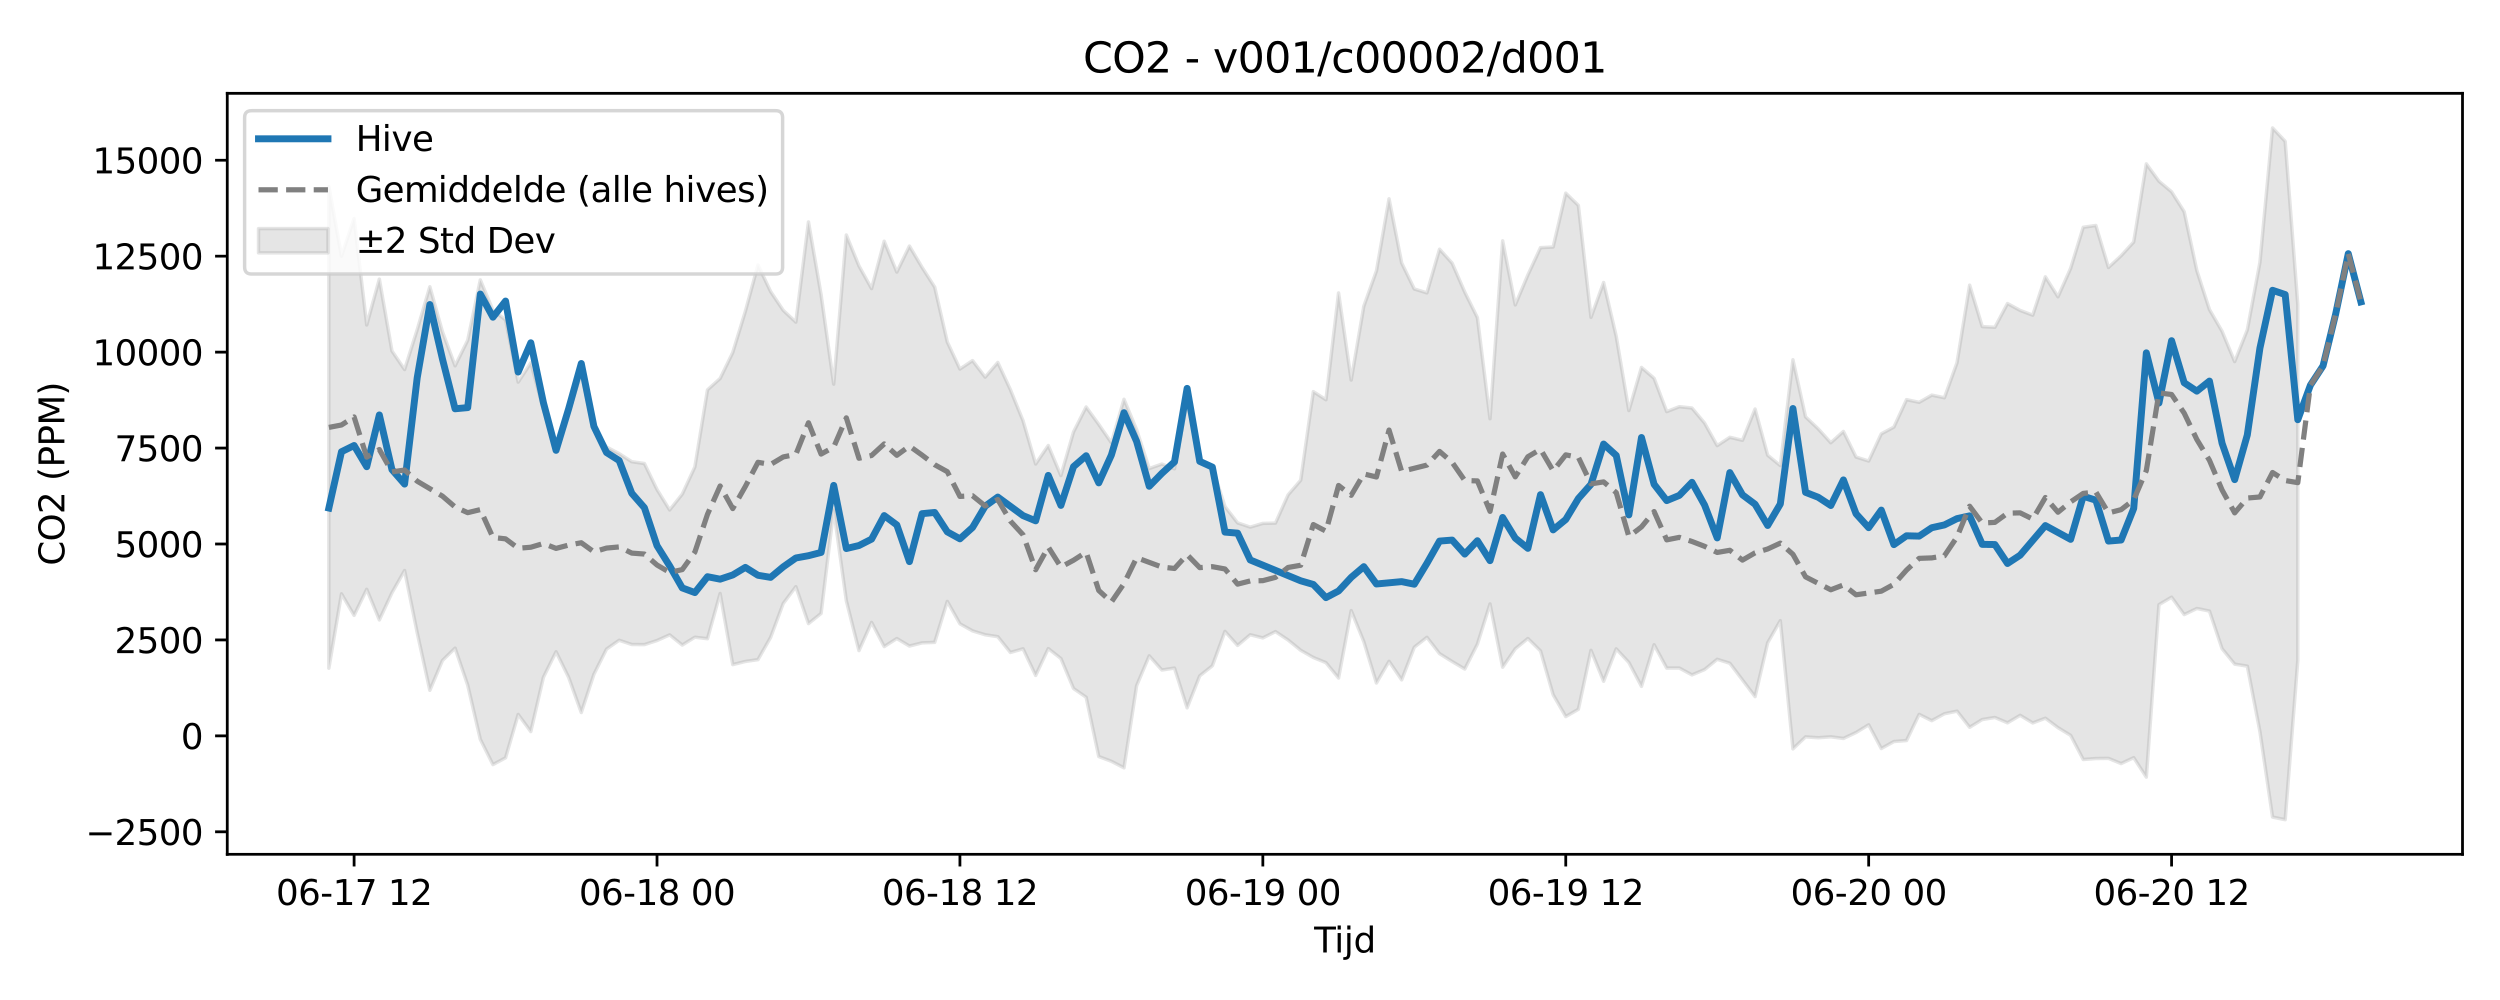 <?xml version="1.0" encoding="utf-8" standalone="no"?>
<!DOCTYPE svg PUBLIC "-//W3C//DTD SVG 1.1//EN"
  "http://www.w3.org/Graphics/SVG/1.1/DTD/svg11.dtd">
<svg xmlns:xlink="http://www.w3.org/1999/xlink" width="720pt" height="288pt" viewBox="0 0 720 288" xmlns="http://www.w3.org/2000/svg" version="1.1">
 <defs>
  <style type="text/css">*{stroke-linejoin: round; stroke-linecap: butt}</style>
 </defs>
 <g id="figure_1">
  <g id="patch_1">
   <path d="M 0 288 
L 720 288 
L 720 0 
L 0 0 
z
" style="fill: #ffffff"/>
  </g>
  <g id="axes_1">
   <g id="patch_2">
    <path d="M 65.45 246.04 
L 709.2 246.04 
L 709.2 26.88 
L 65.45 26.88 
z
" style="fill: #ffffff"/>
   </g>
   <g id="FillBetweenPolyCollection_1">
    <defs>
     <path id="ma9e1a5c3fd" d="M 94.711 -234.262 
L 94.711 -95.553 
L 98.346 -116.974 
L 101.981 -110.765 
L 105.616 -118.279 
L 109.251 -109.46 
L 112.886 -117.269 
L 116.521 -123.692 
L 120.156 -105.771 
L 123.791 -89.185 
L 127.426 -97.77 
L 131.061 -101.336 
L 134.696 -90.697 
L 138.331 -75.075 
L 141.966 -67.789 
L 145.601 -69.755 
L 149.236 -82.247 
L 152.871 -77.301 
L 156.506 -92.941 
L 160.141 -100.281 
L 163.775 -92.902 
L 167.41 -82.781 
L 171.045 -93.801 
L 174.68 -101.051 
L 178.315 -103.607 
L 181.95 -102.384 
L 185.585 -102.348 
L 189.22 -103.527 
L 192.855 -105.157 
L 196.49 -102.222 
L 200.125 -104.483 
L 203.76 -104.053 
L 207.395 -117.077 
L 211.03 -96.589 
L 214.665 -97.499 
L 218.3 -98.025 
L 221.935 -104.432 
L 225.57 -114.186 
L 229.205 -119.04 
L 232.84 -108.401 
L 236.474 -111.324 
L 240.109 -141.11 
L 243.744 -114.979 
L 247.379 -100.618 
L 251.014 -108.756 
L 254.649 -101.778 
L 258.284 -104.106 
L 261.919 -101.938 
L 265.554 -102.852 
L 269.189 -102.995 
L 272.824 -114.801 
L 276.459 -108.342 
L 280.094 -106.303 
L 283.729 -105.187 
L 287.364 -104.631 
L 290.999 -100.087 
L 294.634 -101.145 
L 298.269 -93.47 
L 301.904 -101.211 
L 305.539 -98.349 
L 309.174 -89.711 
L 312.808 -87.187 
L 316.443 -70.115 
L 320.078 -68.747 
L 323.713 -66.864 
L 327.348 -90.52 
L 330.983 -99.117 
L 334.618 -95.036 
L 338.253 -95.594 
L 341.888 -84.14 
L 345.523 -93.352 
L 349.158 -96.255 
L 352.793 -106.158 
L 356.428 -102.112 
L 360.063 -105.189 
L 363.698 -104.278 
L 367.333 -106.096 
L 370.968 -103.671 
L 374.603 -100.719 
L 378.238 -98.644 
L 381.873 -97.155 
L 385.508 -92.725 
L 389.142 -112.151 
L 392.777 -103.208 
L 396.412 -91.291 
L 400.047 -97.543 
L 403.682 -92.195 
L 407.317 -101.597 
L 410.952 -104.453 
L 414.587 -99.755 
L 418.222 -97.48 
L 421.857 -95.318 
L 425.492 -102.48 
L 429.127 -114.068 
L 432.762 -95.842 
L 436.397 -101.14 
L 440.032 -104.113 
L 443.667 -100.534 
L 447.302 -87.929 
L 450.937 -81.626 
L 454.572 -83.725 
L 458.207 -100.7 
L 461.842 -91.789 
L 465.476 -101.124 
L 469.111 -97.208 
L 472.746 -90.328 
L 476.381 -102.306 
L 480.016 -95.584 
L 483.651 -95.604 
L 487.286 -93.627 
L 490.921 -95.162 
L 494.556 -98.124 
L 498.191 -96.984 
L 501.826 -92.178 
L 505.461 -87.367 
L 509.096 -102.897 
L 512.731 -109.25 
L 516.366 -72.321 
L 520.001 -75.777 
L 523.636 -75.533 
L 527.271 -75.795 
L 530.906 -75.323 
L 534.541 -77.031 
L 538.176 -79.252 
L 541.81 -72.419 
L 545.445 -74.44 
L 549.08 -74.722 
L 552.715 -82.256 
L 556.35 -80.444 
L 559.985 -82.434 
L 563.62 -83.186 
L 567.255 -78.536 
L 570.89 -80.773 
L 574.525 -81.368 
L 578.16 -79.823 
L 581.795 -81.985 
L 585.43 -79.794 
L 589.065 -81.158 
L 592.7 -78.431 
L 596.335 -76.217 
L 599.97 -69.262 
L 603.605 -69.539 
L 607.24 -69.588 
L 610.875 -68.094 
L 614.51 -69.787 
L 618.144 -64.184 
L 621.779 -113.855 
L 625.414 -116.012 
L 629.049 -110.994 
L 632.684 -112.758 
L 636.319 -112.01 
L 639.954 -101.185 
L 643.589 -96.728 
L 647.224 -96.148 
L 650.859 -77.311 
L 654.494 -52.683 
L 658.129 -51.922 
L 661.764 -97.717 
L 661.764 -200.274 
L 661.764 -200.274 
L 658.129 -247.302 
L 654.494 -251.158 
L 650.859 -212.433 
L 647.224 -192.984 
L 643.589 -183.856 
L 639.954 -192.594 
L 636.319 -198.863 
L 632.684 -210.108 
L 629.049 -227.023 
L 625.414 -232.76 
L 621.779 -235.819 
L 618.144 -240.807 
L 614.51 -218.313 
L 610.875 -214.346 
L 607.24 -210.961 
L 603.605 -223.068 
L 599.97 -222.545 
L 596.335 -210.693 
L 592.7 -202.527 
L 589.065 -208.27 
L 585.43 -197.232 
L 581.795 -198.607 
L 578.16 -200.583 
L 574.525 -193.747 
L 570.89 -193.937 
L 567.255 -205.879 
L 563.62 -183.516 
L 559.985 -173.448 
L 556.35 -174.211 
L 552.715 -172.131 
L 549.08 -172.906 
L 545.445 -165 
L 541.81 -163.058 
L 538.176 -155.224 
L 534.541 -156.375 
L 530.906 -163.753 
L 527.271 -160.492 
L 523.636 -164.51 
L 520.001 -167.945 
L 516.366 -184.389 
L 512.731 -153.908 
L 509.096 -156.89 
L 505.461 -170.208 
L 501.826 -161.198 
L 498.191 -162.058 
L 494.556 -159.66 
L 490.921 -166.159 
L 487.286 -170.49 
L 483.651 -170.879 
L 480.016 -169.456 
L 476.381 -179.046 
L 472.746 -182.184 
L 469.111 -169.746 
L 465.476 -191.136 
L 461.842 -206.64 
L 458.207 -196.605 
L 454.572 -228.839 
L 450.937 -232.38 
L 447.302 -216.857 
L 443.667 -216.677 
L 440.032 -208.813 
L 436.397 -200.188 
L 432.762 -218.64 
L 429.127 -167.398 
L 425.492 -196.527 
L 421.857 -203.876 
L 418.222 -212.209 
L 414.587 -216.233 
L 410.952 -203.654 
L 407.317 -204.775 
L 403.682 -212.266 
L 400.047 -230.747 
L 396.412 -209.965 
L 392.777 -199.808 
L 389.142 -178.545 
L 385.508 -203.643 
L 381.873 -172.878 
L 378.238 -175.213 
L 374.603 -149.697 
L 370.968 -145.475 
L 367.333 -137.347 
L 363.698 -137.267 
L 360.063 -136.194 
L 356.428 -137.416 
L 352.793 -142.12 
L 349.158 -153.346 
L 345.523 -155.69 
L 341.888 -172.37 
L 338.253 -152.973 
L 334.618 -154.349 
L 330.983 -153.064 
L 327.348 -164.246 
L 323.713 -173.004 
L 320.078 -160.488 
L 316.443 -165.774 
L 312.808 -170.784 
L 309.174 -163.594 
L 305.539 -151.029 
L 301.904 -159.707 
L 298.269 -154.369 
L 294.634 -166.829 
L 290.999 -175.766 
L 287.364 -183.612 
L 283.729 -179.385 
L 280.094 -184.15 
L 276.459 -181.721 
L 272.824 -189.514 
L 269.189 -205.329 
L 265.554 -211.003 
L 261.919 -217.133 
L 258.284 -209.64 
L 254.649 -218.521 
L 251.014 -204.886 
L 247.379 -211.42 
L 243.744 -220.328 
L 240.109 -177.365 
L 236.474 -203.13 
L 232.84 -224.083 
L 229.205 -195.227 
L 225.57 -198.619 
L 221.935 -204.042 
L 218.3 -211.693 
L 214.665 -198.335 
L 211.03 -186.47 
L 207.395 -178.992 
L 203.76 -175.727 
L 200.125 -153.536 
L 196.49 -145.691 
L 192.855 -141.133 
L 189.22 -147.025 
L 185.585 -154.514 
L 181.95 -155.029 
L 178.315 -157.363 
L 174.68 -159.259 
L 171.045 -164.327 
L 167.41 -180.596 
L 163.775 -169.132 
L 160.141 -159.839 
L 156.506 -170.008 
L 152.871 -183.492 
L 149.236 -177.951 
L 145.601 -195.866 
L 141.966 -198.642 
L 138.331 -207.389 
L 134.696 -190.007 
L 131.061 -182.649 
L 127.426 -192.46 
L 123.791 -205.419 
L 120.156 -193.061 
L 116.521 -181.574 
L 112.886 -186.925 
L 109.251 -207.618 
L 105.616 -194.404 
L 101.981 -225.072 
L 98.346 -214.235 
L 94.711 -234.262 
z
" style="stroke: #808080; stroke-opacity: 0.2"/>
    </defs>
    <g clip-path="url(#pa7be11f47e)">
     <use xlink:href="#ma9e1a5c3fd" x="0" y="288" style="fill: #808080; fill-opacity: 0.2; stroke: #808080; stroke-opacity: 0.2"/>
    </g>
   </g>
   <g id="matplotlib.axis_1">
    <g id="xtick_1">
     <g id="line2d_1">
      <defs>
       <path id="m7db671448c" d="M 0 0 
L 0 3.5 
" style="stroke: #000000; stroke-width: 0.8"/>
      </defs>
      <g>
       <use xlink:href="#m7db671448c" x="101.981" y="246.04" style="stroke: #000000; stroke-width: 0.8"/>
      </g>
     </g>
     <g id="text_1">
      <!-- 06-17 12 -->
      <g transform="translate(79.501 260.638) scale(0.1 -0.1)">
       <defs>
        <path id="DejaVuSans-30" d="M 2034 4250 
Q 1547 4250 1301 3770 
Q 1056 3291 1056 2328 
Q 1056 1369 1301 889 
Q 1547 409 2034 409 
Q 2525 409 2770 889 
Q 3016 1369 3016 2328 
Q 3016 3291 2770 3770 
Q 2525 4250 2034 4250 
z
M 2034 4750 
Q 2819 4750 3233 4129 
Q 3647 3509 3647 2328 
Q 3647 1150 3233 529 
Q 2819 -91 2034 -91 
Q 1250 -91 836 529 
Q 422 1150 422 2328 
Q 422 3509 836 4129 
Q 1250 4750 2034 4750 
z
" transform="scale(0.016)"/>
        <path id="DejaVuSans-36" d="M 2113 2584 
Q 1688 2584 1439 2293 
Q 1191 2003 1191 1497 
Q 1191 994 1439 701 
Q 1688 409 2113 409 
Q 2538 409 2786 701 
Q 3034 994 3034 1497 
Q 3034 2003 2786 2293 
Q 2538 2584 2113 2584 
z
M 3366 4563 
L 3366 3988 
Q 3128 4100 2886 4159 
Q 2644 4219 2406 4219 
Q 1781 4219 1451 3797 
Q 1122 3375 1075 2522 
Q 1259 2794 1537 2939 
Q 1816 3084 2150 3084 
Q 2853 3084 3261 2657 
Q 3669 2231 3669 1497 
Q 3669 778 3244 343 
Q 2819 -91 2113 -91 
Q 1303 -91 875 529 
Q 447 1150 447 2328 
Q 447 3434 972 4092 
Q 1497 4750 2381 4750 
Q 2619 4750 2861 4703 
Q 3103 4656 3366 4563 
z
" transform="scale(0.016)"/>
        <path id="DejaVuSans-2d" d="M 313 2009 
L 1997 2009 
L 1997 1497 
L 313 1497 
L 313 2009 
z
" transform="scale(0.016)"/>
        <path id="DejaVuSans-31" d="M 794 531 
L 1825 531 
L 1825 4091 
L 703 3866 
L 703 4441 
L 1819 4666 
L 2450 4666 
L 2450 531 
L 3481 531 
L 3481 0 
L 794 0 
L 794 531 
z
" transform="scale(0.016)"/>
        <path id="DejaVuSans-37" d="M 525 4666 
L 3525 4666 
L 3525 4397 
L 1831 0 
L 1172 0 
L 2766 4134 
L 525 4134 
L 525 4666 
z
" transform="scale(0.016)"/>
        <path id="DejaVuSans-20" transform="scale(0.016)"/>
        <path id="DejaVuSans-32" d="M 1228 531 
L 3431 531 
L 3431 0 
L 469 0 
L 469 531 
Q 828 903 1448 1529 
Q 2069 2156 2228 2338 
Q 2531 2678 2651 2914 
Q 2772 3150 2772 3378 
Q 2772 3750 2511 3984 
Q 2250 4219 1831 4219 
Q 1534 4219 1204 4116 
Q 875 4013 500 3803 
L 500 4441 
Q 881 4594 1212 4672 
Q 1544 4750 1819 4750 
Q 2544 4750 2975 4387 
Q 3406 4025 3406 3419 
Q 3406 3131 3298 2873 
Q 3191 2616 2906 2266 
Q 2828 2175 2409 1742 
Q 1991 1309 1228 531 
z
" transform="scale(0.016)"/>
       </defs>
       <use xlink:href="#DejaVuSans-30"/>
       <use xlink:href="#DejaVuSans-36" transform="translate(63.623 0)"/>
       <use xlink:href="#DejaVuSans-2d" transform="translate(127.246 0)"/>
       <use xlink:href="#DejaVuSans-31" transform="translate(163.33 0)"/>
       <use xlink:href="#DejaVuSans-37" transform="translate(226.953 0)"/>
       <use xlink:href="#DejaVuSans-20" transform="translate(290.576 0)"/>
       <use xlink:href="#DejaVuSans-31" transform="translate(322.363 0)"/>
       <use xlink:href="#DejaVuSans-32" transform="translate(385.986 0)"/>
      </g>
     </g>
    </g>
    <g id="xtick_2">
     <g id="line2d_2">
      <g>
       <use xlink:href="#m7db671448c" x="189.22" y="246.04" style="stroke: #000000; stroke-width: 0.8"/>
      </g>
     </g>
     <g id="text_2">
      <!-- 06-18 00 -->
      <g transform="translate(166.74 260.638) scale(0.1 -0.1)">
       <defs>
        <path id="DejaVuSans-38" d="M 2034 2216 
Q 1584 2216 1326 1975 
Q 1069 1734 1069 1313 
Q 1069 891 1326 650 
Q 1584 409 2034 409 
Q 2484 409 2743 651 
Q 3003 894 3003 1313 
Q 3003 1734 2745 1975 
Q 2488 2216 2034 2216 
z
M 1403 2484 
Q 997 2584 770 2862 
Q 544 3141 544 3541 
Q 544 4100 942 4425 
Q 1341 4750 2034 4750 
Q 2731 4750 3128 4425 
Q 3525 4100 3525 3541 
Q 3525 3141 3298 2862 
Q 3072 2584 2669 2484 
Q 3125 2378 3379 2068 
Q 3634 1759 3634 1313 
Q 3634 634 3220 271 
Q 2806 -91 2034 -91 
Q 1263 -91 848 271 
Q 434 634 434 1313 
Q 434 1759 690 2068 
Q 947 2378 1403 2484 
z
M 1172 3481 
Q 1172 3119 1398 2916 
Q 1625 2713 2034 2713 
Q 2441 2713 2670 2916 
Q 2900 3119 2900 3481 
Q 2900 3844 2670 4047 
Q 2441 4250 2034 4250 
Q 1625 4250 1398 4047 
Q 1172 3844 1172 3481 
z
" transform="scale(0.016)"/>
       </defs>
       <use xlink:href="#DejaVuSans-30"/>
       <use xlink:href="#DejaVuSans-36" transform="translate(63.623 0)"/>
       <use xlink:href="#DejaVuSans-2d" transform="translate(127.246 0)"/>
       <use xlink:href="#DejaVuSans-31" transform="translate(163.33 0)"/>
       <use xlink:href="#DejaVuSans-38" transform="translate(226.953 0)"/>
       <use xlink:href="#DejaVuSans-20" transform="translate(290.576 0)"/>
       <use xlink:href="#DejaVuSans-30" transform="translate(322.363 0)"/>
       <use xlink:href="#DejaVuSans-30" transform="translate(385.986 0)"/>
      </g>
     </g>
    </g>
    <g id="xtick_3">
     <g id="line2d_3">
      <g>
       <use xlink:href="#m7db671448c" x="276.459" y="246.04" style="stroke: #000000; stroke-width: 0.8"/>
      </g>
     </g>
     <g id="text_3">
      <!-- 06-18 12 -->
      <g transform="translate(253.978 260.638) scale(0.1 -0.1)">
       <use xlink:href="#DejaVuSans-30"/>
       <use xlink:href="#DejaVuSans-36" transform="translate(63.623 0)"/>
       <use xlink:href="#DejaVuSans-2d" transform="translate(127.246 0)"/>
       <use xlink:href="#DejaVuSans-31" transform="translate(163.33 0)"/>
       <use xlink:href="#DejaVuSans-38" transform="translate(226.953 0)"/>
       <use xlink:href="#DejaVuSans-20" transform="translate(290.576 0)"/>
       <use xlink:href="#DejaVuSans-31" transform="translate(322.363 0)"/>
       <use xlink:href="#DejaVuSans-32" transform="translate(385.986 0)"/>
      </g>
     </g>
    </g>
    <g id="xtick_4">
     <g id="line2d_4">
      <g>
       <use xlink:href="#m7db671448c" x="363.698" y="246.04" style="stroke: #000000; stroke-width: 0.8"/>
      </g>
     </g>
     <g id="text_4">
      <!-- 06-19 00 -->
      <g transform="translate(341.217 260.638) scale(0.1 -0.1)">
       <defs>
        <path id="DejaVuSans-39" d="M 703 97 
L 703 672 
Q 941 559 1184 500 
Q 1428 441 1663 441 
Q 2288 441 2617 861 
Q 2947 1281 2994 2138 
Q 2813 1869 2534 1725 
Q 2256 1581 1919 1581 
Q 1219 1581 811 2004 
Q 403 2428 403 3163 
Q 403 3881 828 4315 
Q 1253 4750 1959 4750 
Q 2769 4750 3195 4129 
Q 3622 3509 3622 2328 
Q 3622 1225 3098 567 
Q 2575 -91 1691 -91 
Q 1453 -91 1209 -44 
Q 966 3 703 97 
z
M 1959 2075 
Q 2384 2075 2632 2365 
Q 2881 2656 2881 3163 
Q 2881 3666 2632 3958 
Q 2384 4250 1959 4250 
Q 1534 4250 1286 3958 
Q 1038 3666 1038 3163 
Q 1038 2656 1286 2365 
Q 1534 2075 1959 2075 
z
" transform="scale(0.016)"/>
       </defs>
       <use xlink:href="#DejaVuSans-30"/>
       <use xlink:href="#DejaVuSans-36" transform="translate(63.623 0)"/>
       <use xlink:href="#DejaVuSans-2d" transform="translate(127.246 0)"/>
       <use xlink:href="#DejaVuSans-31" transform="translate(163.33 0)"/>
       <use xlink:href="#DejaVuSans-39" transform="translate(226.953 0)"/>
       <use xlink:href="#DejaVuSans-20" transform="translate(290.576 0)"/>
       <use xlink:href="#DejaVuSans-30" transform="translate(322.363 0)"/>
       <use xlink:href="#DejaVuSans-30" transform="translate(385.986 0)"/>
      </g>
     </g>
    </g>
    <g id="xtick_5">
     <g id="line2d_5">
      <g>
       <use xlink:href="#m7db671448c" x="450.937" y="246.04" style="stroke: #000000; stroke-width: 0.8"/>
      </g>
     </g>
     <g id="text_5">
      <!-- 06-19 12 -->
      <g transform="translate(428.456 260.638) scale(0.1 -0.1)">
       <use xlink:href="#DejaVuSans-30"/>
       <use xlink:href="#DejaVuSans-36" transform="translate(63.623 0)"/>
       <use xlink:href="#DejaVuSans-2d" transform="translate(127.246 0)"/>
       <use xlink:href="#DejaVuSans-31" transform="translate(163.33 0)"/>
       <use xlink:href="#DejaVuSans-39" transform="translate(226.953 0)"/>
       <use xlink:href="#DejaVuSans-20" transform="translate(290.576 0)"/>
       <use xlink:href="#DejaVuSans-31" transform="translate(322.363 0)"/>
       <use xlink:href="#DejaVuSans-32" transform="translate(385.986 0)"/>
      </g>
     </g>
    </g>
    <g id="xtick_6">
     <g id="line2d_6">
      <g>
       <use xlink:href="#m7db671448c" x="538.176" y="246.04" style="stroke: #000000; stroke-width: 0.8"/>
      </g>
     </g>
     <g id="text_6">
      <!-- 06-20 00 -->
      <g transform="translate(515.695 260.638) scale(0.1 -0.1)">
       <use xlink:href="#DejaVuSans-30"/>
       <use xlink:href="#DejaVuSans-36" transform="translate(63.623 0)"/>
       <use xlink:href="#DejaVuSans-2d" transform="translate(127.246 0)"/>
       <use xlink:href="#DejaVuSans-32" transform="translate(163.33 0)"/>
       <use xlink:href="#DejaVuSans-30" transform="translate(226.953 0)"/>
       <use xlink:href="#DejaVuSans-20" transform="translate(290.576 0)"/>
       <use xlink:href="#DejaVuSans-30" transform="translate(322.363 0)"/>
       <use xlink:href="#DejaVuSans-30" transform="translate(385.986 0)"/>
      </g>
     </g>
    </g>
    <g id="xtick_7">
     <g id="line2d_7">
      <g>
       <use xlink:href="#m7db671448c" x="625.414" y="246.04" style="stroke: #000000; stroke-width: 0.8"/>
      </g>
     </g>
     <g id="text_7">
      <!-- 06-20 12 -->
      <g transform="translate(602.934 260.638) scale(0.1 -0.1)">
       <use xlink:href="#DejaVuSans-30"/>
       <use xlink:href="#DejaVuSans-36" transform="translate(63.623 0)"/>
       <use xlink:href="#DejaVuSans-2d" transform="translate(127.246 0)"/>
       <use xlink:href="#DejaVuSans-32" transform="translate(163.33 0)"/>
       <use xlink:href="#DejaVuSans-30" transform="translate(226.953 0)"/>
       <use xlink:href="#DejaVuSans-20" transform="translate(290.576 0)"/>
       <use xlink:href="#DejaVuSans-31" transform="translate(322.363 0)"/>
       <use xlink:href="#DejaVuSans-32" transform="translate(385.986 0)"/>
      </g>
     </g>
    </g>
    <g id="text_8">
     <!-- Tijd -->
     <g transform="translate(378.475 274.317) scale(0.1 -0.1)">
      <defs>
       <path id="DejaVuSans-54" d="M -19 4666 
L 3928 4666 
L 3928 4134 
L 2272 4134 
L 2272 0 
L 1638 0 
L 1638 4134 
L -19 4134 
L -19 4666 
z
" transform="scale(0.016)"/>
       <path id="DejaVuSans-69" d="M 603 3500 
L 1178 3500 
L 1178 0 
L 603 0 
L 603 3500 
z
M 603 4863 
L 1178 4863 
L 1178 4134 
L 603 4134 
L 603 4863 
z
" transform="scale(0.016)"/>
       <path id="DejaVuSans-6a" d="M 603 3500 
L 1178 3500 
L 1178 -63 
Q 1178 -731 923 -1031 
Q 669 -1331 103 -1331 
L -116 -1331 
L -116 -844 
L 38 -844 
Q 366 -844 484 -692 
Q 603 -541 603 -63 
L 603 3500 
z
M 603 4863 
L 1178 4863 
L 1178 4134 
L 603 4134 
L 603 4863 
z
" transform="scale(0.016)"/>
       <path id="DejaVuSans-64" d="M 2906 2969 
L 2906 4863 
L 3481 4863 
L 3481 0 
L 2906 0 
L 2906 525 
Q 2725 213 2448 61 
Q 2172 -91 1784 -91 
Q 1150 -91 751 415 
Q 353 922 353 1747 
Q 353 2572 751 3078 
Q 1150 3584 1784 3584 
Q 2172 3584 2448 3432 
Q 2725 3281 2906 2969 
z
M 947 1747 
Q 947 1113 1208 752 
Q 1469 391 1925 391 
Q 2381 391 2643 752 
Q 2906 1113 2906 1747 
Q 2906 2381 2643 2742 
Q 2381 3103 1925 3103 
Q 1469 3103 1208 2742 
Q 947 2381 947 1747 
z
" transform="scale(0.016)"/>
      </defs>
      <use xlink:href="#DejaVuSans-54"/>
      <use xlink:href="#DejaVuSans-69" transform="translate(57.959 0)"/>
      <use xlink:href="#DejaVuSans-6a" transform="translate(85.742 0)"/>
      <use xlink:href="#DejaVuSans-64" transform="translate(113.525 0)"/>
     </g>
    </g>
   </g>
   <g id="matplotlib.axis_2">
    <g id="ytick_1">
     <g id="line2d_8">
      <defs>
       <path id="m37699e54e7" d="M 0 0 
L -3.5 0 
" style="stroke: #000000; stroke-width: 0.8"/>
      </defs>
      <g>
       <use xlink:href="#m37699e54e7" x="65.45" y="239.564" style="stroke: #000000; stroke-width: 0.8"/>
      </g>
     </g>
     <g id="text_9">
      <!-- −2500 -->
      <g transform="translate(24.62 243.363) scale(0.1 -0.1)">
       <defs>
        <path id="DejaVuSans-2212" d="M 678 2272 
L 4684 2272 
L 4684 1741 
L 678 1741 
L 678 2272 
z
" transform="scale(0.016)"/>
        <path id="DejaVuSans-35" d="M 691 4666 
L 3169 4666 
L 3169 4134 
L 1269 4134 
L 1269 2991 
Q 1406 3038 1543 3061 
Q 1681 3084 1819 3084 
Q 2600 3084 3056 2656 
Q 3513 2228 3513 1497 
Q 3513 744 3044 326 
Q 2575 -91 1722 -91 
Q 1428 -91 1123 -41 
Q 819 9 494 109 
L 494 744 
Q 775 591 1075 516 
Q 1375 441 1709 441 
Q 2250 441 2565 725 
Q 2881 1009 2881 1497 
Q 2881 1984 2565 2268 
Q 2250 2553 1709 2553 
Q 1456 2553 1204 2497 
Q 953 2441 691 2322 
L 691 4666 
z
" transform="scale(0.016)"/>
       </defs>
       <use xlink:href="#DejaVuSans-2212"/>
       <use xlink:href="#DejaVuSans-32" transform="translate(83.789 0)"/>
       <use xlink:href="#DejaVuSans-35" transform="translate(147.412 0)"/>
       <use xlink:href="#DejaVuSans-30" transform="translate(211.035 0)"/>
       <use xlink:href="#DejaVuSans-30" transform="translate(274.658 0)"/>
      </g>
     </g>
    </g>
    <g id="ytick_2">
     <g id="line2d_9">
      <g>
       <use xlink:href="#m37699e54e7" x="65.45" y="211.933" style="stroke: #000000; stroke-width: 0.8"/>
      </g>
     </g>
     <g id="text_10">
      <!-- 0 -->
      <g transform="translate(52.087 215.732) scale(0.1 -0.1)">
       <use xlink:href="#DejaVuSans-30"/>
      </g>
     </g>
    </g>
    <g id="ytick_3">
     <g id="line2d_10">
      <g>
       <use xlink:href="#m37699e54e7" x="65.45" y="184.302" style="stroke: #000000; stroke-width: 0.8"/>
      </g>
     </g>
     <g id="text_11">
      <!-- 2500 -->
      <g transform="translate(33 188.101) scale(0.1 -0.1)">
       <use xlink:href="#DejaVuSans-32"/>
       <use xlink:href="#DejaVuSans-35" transform="translate(63.623 0)"/>
       <use xlink:href="#DejaVuSans-30" transform="translate(127.246 0)"/>
       <use xlink:href="#DejaVuSans-30" transform="translate(190.869 0)"/>
      </g>
     </g>
    </g>
    <g id="ytick_4">
     <g id="line2d_11">
      <g>
       <use xlink:href="#m37699e54e7" x="65.45" y="156.67" style="stroke: #000000; stroke-width: 0.8"/>
      </g>
     </g>
     <g id="text_12">
      <!-- 5000 -->
      <g transform="translate(33 160.469) scale(0.1 -0.1)">
       <use xlink:href="#DejaVuSans-35"/>
       <use xlink:href="#DejaVuSans-30" transform="translate(63.623 0)"/>
       <use xlink:href="#DejaVuSans-30" transform="translate(127.246 0)"/>
       <use xlink:href="#DejaVuSans-30" transform="translate(190.869 0)"/>
      </g>
     </g>
    </g>
    <g id="ytick_5">
     <g id="line2d_12">
      <g>
       <use xlink:href="#m37699e54e7" x="65.45" y="129.039" style="stroke: #000000; stroke-width: 0.8"/>
      </g>
     </g>
     <g id="text_13">
      <!-- 7500 -->
      <g transform="translate(33 132.838) scale(0.1 -0.1)">
       <use xlink:href="#DejaVuSans-37"/>
       <use xlink:href="#DejaVuSans-35" transform="translate(63.623 0)"/>
       <use xlink:href="#DejaVuSans-30" transform="translate(127.246 0)"/>
       <use xlink:href="#DejaVuSans-30" transform="translate(190.869 0)"/>
      </g>
     </g>
    </g>
    <g id="ytick_6">
     <g id="line2d_13">
      <g>
       <use xlink:href="#m37699e54e7" x="65.45" y="101.407" style="stroke: #000000; stroke-width: 0.8"/>
      </g>
     </g>
     <g id="text_14">
      <!-- 10000 -->
      <g transform="translate(26.637 105.207) scale(0.1 -0.1)">
       <use xlink:href="#DejaVuSans-31"/>
       <use xlink:href="#DejaVuSans-30" transform="translate(63.623 0)"/>
       <use xlink:href="#DejaVuSans-30" transform="translate(127.246 0)"/>
       <use xlink:href="#DejaVuSans-30" transform="translate(190.869 0)"/>
       <use xlink:href="#DejaVuSans-30" transform="translate(254.492 0)"/>
      </g>
     </g>
    </g>
    <g id="ytick_7">
     <g id="line2d_14">
      <g>
       <use xlink:href="#m37699e54e7" x="65.45" y="73.776" style="stroke: #000000; stroke-width: 0.8"/>
      </g>
     </g>
     <g id="text_15">
      <!-- 12500 -->
      <g transform="translate(26.637 77.575) scale(0.1 -0.1)">
       <use xlink:href="#DejaVuSans-31"/>
       <use xlink:href="#DejaVuSans-32" transform="translate(63.623 0)"/>
       <use xlink:href="#DejaVuSans-35" transform="translate(127.246 0)"/>
       <use xlink:href="#DejaVuSans-30" transform="translate(190.869 0)"/>
       <use xlink:href="#DejaVuSans-30" transform="translate(254.492 0)"/>
      </g>
     </g>
    </g>
    <g id="ytick_8">
     <g id="line2d_15">
      <g>
       <use xlink:href="#m37699e54e7" x="65.45" y="46.145" style="stroke: #000000; stroke-width: 0.8"/>
      </g>
     </g>
     <g id="text_16">
      <!-- 15000 -->
      <g transform="translate(26.637 49.944) scale(0.1 -0.1)">
       <use xlink:href="#DejaVuSans-31"/>
       <use xlink:href="#DejaVuSans-35" transform="translate(63.623 0)"/>
       <use xlink:href="#DejaVuSans-30" transform="translate(127.246 0)"/>
       <use xlink:href="#DejaVuSans-30" transform="translate(190.869 0)"/>
       <use xlink:href="#DejaVuSans-30" transform="translate(254.492 0)"/>
      </g>
     </g>
    </g>
    <g id="text_17">
     <!-- CO2 (PPM) -->
     <g transform="translate(18.541 162.903) rotate(-90) scale(0.1 -0.1)">
      <defs>
       <path id="DejaVuSans-43" d="M 4122 4306 
L 4122 3641 
Q 3803 3938 3442 4084 
Q 3081 4231 2675 4231 
Q 1875 4231 1450 3742 
Q 1025 3253 1025 2328 
Q 1025 1406 1450 917 
Q 1875 428 2675 428 
Q 3081 428 3442 575 
Q 3803 722 4122 1019 
L 4122 359 
Q 3791 134 3420 21 
Q 3050 -91 2638 -91 
Q 1578 -91 968 557 
Q 359 1206 359 2328 
Q 359 3453 968 4101 
Q 1578 4750 2638 4750 
Q 3056 4750 3426 4639 
Q 3797 4528 4122 4306 
z
" transform="scale(0.016)"/>
       <path id="DejaVuSans-4f" d="M 2522 4238 
Q 1834 4238 1429 3725 
Q 1025 3213 1025 2328 
Q 1025 1447 1429 934 
Q 1834 422 2522 422 
Q 3209 422 3611 934 
Q 4013 1447 4013 2328 
Q 4013 3213 3611 3725 
Q 3209 4238 2522 4238 
z
M 2522 4750 
Q 3503 4750 4090 4092 
Q 4678 3434 4678 2328 
Q 4678 1225 4090 567 
Q 3503 -91 2522 -91 
Q 1538 -91 948 565 
Q 359 1222 359 2328 
Q 359 3434 948 4092 
Q 1538 4750 2522 4750 
z
" transform="scale(0.016)"/>
       <path id="DejaVuSans-28" d="M 1984 4856 
Q 1566 4138 1362 3434 
Q 1159 2731 1159 2009 
Q 1159 1288 1364 580 
Q 1569 -128 1984 -844 
L 1484 -844 
Q 1016 -109 783 600 
Q 550 1309 550 2009 
Q 550 2706 781 3412 
Q 1013 4119 1484 4856 
L 1984 4856 
z
" transform="scale(0.016)"/>
       <path id="DejaVuSans-50" d="M 1259 4147 
L 1259 2394 
L 2053 2394 
Q 2494 2394 2734 2622 
Q 2975 2850 2975 3272 
Q 2975 3691 2734 3919 
Q 2494 4147 2053 4147 
L 1259 4147 
z
M 628 4666 
L 2053 4666 
Q 2838 4666 3239 4311 
Q 3641 3956 3641 3272 
Q 3641 2581 3239 2228 
Q 2838 1875 2053 1875 
L 1259 1875 
L 1259 0 
L 628 0 
L 628 4666 
z
" transform="scale(0.016)"/>
       <path id="DejaVuSans-4d" d="M 628 4666 
L 1569 4666 
L 2759 1491 
L 3956 4666 
L 4897 4666 
L 4897 0 
L 4281 0 
L 4281 4097 
L 3078 897 
L 2444 897 
L 1241 4097 
L 1241 0 
L 628 0 
L 628 4666 
z
" transform="scale(0.016)"/>
       <path id="DejaVuSans-29" d="M 513 4856 
L 1013 4856 
Q 1481 4119 1714 3412 
Q 1947 2706 1947 2009 
Q 1947 1309 1714 600 
Q 1481 -109 1013 -844 
L 513 -844 
Q 928 -128 1133 580 
Q 1338 1288 1338 2009 
Q 1338 2731 1133 3434 
Q 928 4138 513 4856 
z
" transform="scale(0.016)"/>
      </defs>
      <use xlink:href="#DejaVuSans-43"/>
      <use xlink:href="#DejaVuSans-4f" transform="translate(69.824 0)"/>
      <use xlink:href="#DejaVuSans-32" transform="translate(148.535 0)"/>
      <use xlink:href="#DejaVuSans-20" transform="translate(212.158 0)"/>
      <use xlink:href="#DejaVuSans-28" transform="translate(243.945 0)"/>
      <use xlink:href="#DejaVuSans-50" transform="translate(282.959 0)"/>
      <use xlink:href="#DejaVuSans-50" transform="translate(343.262 0)"/>
      <use xlink:href="#DejaVuSans-4d" transform="translate(403.564 0)"/>
      <use xlink:href="#DejaVuSans-29" transform="translate(489.844 0)"/>
     </g>
    </g>
   </g>
   <g id="line2d_16">
    <path d="M 94.711 146.314 
L 98.346 130.104 
L 101.981 128.309 
L 105.616 134.41 
L 109.251 119.508 
L 112.886 135.247 
L 116.521 139.413 
L 120.156 108.787 
L 123.791 87.708 
L 127.426 103.39 
L 131.061 117.728 
L 134.696 117.393 
L 138.331 84.689 
L 141.966 91.353 
L 145.601 86.711 
L 149.236 107.144 
L 152.871 98.725 
L 156.506 115.978 
L 160.141 129.691 
L 163.775 117.71 
L 167.41 104.69 
L 171.045 122.813 
L 174.68 130.325 
L 178.315 132.631 
L 181.95 142.066 
L 185.585 146.222 
L 189.22 157.156 
L 192.855 162.977 
L 196.49 169.318 
L 200.125 170.663 
L 203.76 166.091 
L 207.395 166.8 
L 211.03 165.59 
L 214.665 163.409 
L 218.3 165.682 
L 221.935 166.279 
L 225.57 163.257 
L 229.205 160.699 
L 232.84 160.041 
L 236.474 159.102 
L 240.109 139.8 
L 243.744 157.978 
L 247.379 157.116 
L 251.014 155.266 
L 254.649 148.488 
L 258.284 151.184 
L 261.919 161.743 
L 265.554 147.939 
L 269.189 147.589 
L 272.824 153.17 
L 276.459 155.182 
L 280.094 151.91 
L 283.729 145.783 
L 287.364 143.157 
L 294.634 148.495 
L 298.269 149.998 
L 301.904 136.919 
L 305.539 145.551 
L 309.174 134.392 
L 312.808 131.253 
L 316.443 139.063 
L 320.078 131.05 
L 323.713 118.859 
L 327.348 127.145 
L 330.983 140.047 
L 334.618 136.333 
L 338.253 133.01 
L 341.888 111.859 
L 345.523 132.867 
L 349.158 134.528 
L 352.793 153.244 
L 356.428 153.546 
L 360.063 161.268 
L 374.603 167.27 
L 378.238 168.327 
L 381.873 172.118 
L 385.508 170.204 
L 389.142 166.286 
L 392.777 163.202 
L 396.412 168.187 
L 403.682 167.505 
L 407.317 168.253 
L 410.952 162.241 
L 414.587 155.83 
L 418.222 155.543 
L 421.857 159.577 
L 425.492 155.731 
L 429.127 161.467 
L 432.762 149.033 
L 436.397 154.983 
L 440.032 157.919 
L 443.667 142.464 
L 447.302 152.603 
L 450.937 149.619 
L 454.572 143.573 
L 458.207 139.483 
L 461.842 127.889 
L 465.476 131.172 
L 469.111 148.289 
L 472.746 126.007 
L 476.381 139.483 
L 480.016 144.173 
L 483.651 142.674 
L 487.286 138.909 
L 490.921 145.467 
L 494.556 154.917 
L 498.191 136.109 
L 501.826 142.508 
L 505.461 145.223 
L 509.096 151.335 
L 512.731 145.153 
L 516.366 117.655 
L 520.001 141.793 
L 523.636 143.208 
L 527.271 145.588 
L 530.906 138.22 
L 534.541 147.968 
L 538.176 151.969 
L 541.81 146.911 
L 545.445 156.854 
L 549.08 154.305 
L 552.715 154.404 
L 556.35 151.984 
L 559.985 151.181 
L 563.62 149.364 
L 567.255 148.569 
L 570.89 156.775 
L 574.525 156.825 
L 578.16 162.285 
L 581.795 159.901 
L 589.065 151.365 
L 596.335 155.333 
L 599.97 142.915 
L 603.605 144.052 
L 607.24 155.83 
L 610.875 155.528 
L 614.51 146.436 
L 618.144 101.621 
L 621.779 116.07 
L 625.414 98.121 
L 629.049 110.235 
L 632.684 112.652 
L 636.319 109.756 
L 639.954 127.65 
L 643.589 138.13 
L 647.224 125.27 
L 650.859 100.251 
L 654.494 83.605 
L 658.129 84.829 
L 661.764 120.875 
L 665.399 110.927 
L 669.034 105.372 
L 672.669 90.447 
L 676.304 73.058 
L 679.939 86.947 
L 679.939 86.947 
" clip-path="url(#pa7be11f47e)" style="fill: none; stroke: #1f77b4; stroke-width: 2; stroke-linecap: square"/>
   </g>
   <g id="line2d_17">
    <path d="M 94.711 123.093 
L 98.346 122.396 
L 101.981 120.082 
L 105.616 131.659 
L 109.251 129.461 
L 112.886 135.903 
L 116.521 135.367 
L 120.156 138.584 
L 127.426 142.885 
L 131.061 146.008 
L 134.696 147.648 
L 138.331 146.768 
L 141.966 154.784 
L 145.601 155.19 
L 149.236 157.901 
L 152.871 157.604 
L 156.506 156.525 
L 160.141 157.94 
L 163.775 156.983 
L 167.41 156.312 
L 171.045 158.936 
L 174.68 157.845 
L 178.315 157.515 
L 181.95 159.293 
L 185.585 159.569 
L 189.22 162.724 
L 192.855 164.855 
L 196.49 164.044 
L 200.125 158.991 
L 203.76 148.11 
L 207.395 139.965 
L 211.03 146.47 
L 214.665 140.083 
L 218.3 133.141 
L 221.935 133.763 
L 225.57 131.597 
L 229.205 130.866 
L 232.84 121.758 
L 236.474 130.773 
L 240.109 128.762 
L 243.744 120.346 
L 247.379 131.981 
L 251.014 131.179 
L 254.649 127.85 
L 258.284 131.127 
L 261.919 128.464 
L 265.554 131.073 
L 269.189 133.838 
L 272.824 135.843 
L 276.459 142.968 
L 280.094 142.774 
L 283.729 145.714 
L 287.364 143.878 
L 290.999 150.073 
L 294.634 154.013 
L 298.269 164.08 
L 301.904 157.541 
L 305.539 163.311 
L 309.174 161.348 
L 312.808 159.014 
L 316.443 170.055 
L 320.078 173.382 
L 323.713 168.066 
L 327.348 160.617 
L 334.618 163.307 
L 338.253 163.716 
L 341.888 159.745 
L 345.523 163.479 
L 349.158 163.2 
L 352.793 163.861 
L 356.428 168.236 
L 360.063 167.309 
L 363.698 167.227 
L 367.333 166.279 
L 370.968 163.427 
L 374.603 162.792 
L 378.238 151.072 
L 381.873 152.984 
L 385.508 139.816 
L 389.142 142.652 
L 392.777 136.492 
L 396.412 137.372 
L 400.047 123.855 
L 403.682 135.77 
L 410.952 133.946 
L 414.587 130.006 
L 418.222 133.156 
L 421.857 138.403 
L 425.492 138.496 
L 429.127 147.267 
L 432.762 130.759 
L 436.397 137.336 
L 440.032 131.537 
L 443.667 129.394 
L 447.302 135.607 
L 450.937 130.997 
L 454.572 131.718 
L 458.207 139.347 
L 461.842 138.786 
L 465.476 141.87 
L 469.111 154.523 
L 472.746 151.744 
L 476.381 147.324 
L 480.016 155.48 
L 483.651 154.759 
L 487.286 155.942 
L 490.921 157.339 
L 494.556 159.108 
L 498.191 158.479 
L 501.826 161.312 
L 505.461 159.212 
L 509.096 158.106 
L 512.731 156.421 
L 516.366 159.645 
L 520.001 166.139 
L 527.271 169.856 
L 530.906 168.462 
L 534.541 171.297 
L 541.81 170.261 
L 545.445 168.28 
L 549.08 164.186 
L 552.715 160.806 
L 556.35 160.673 
L 559.985 160.059 
L 563.62 154.649 
L 567.255 145.793 
L 570.89 150.645 
L 574.525 150.442 
L 578.16 147.797 
L 581.795 147.704 
L 585.43 149.487 
L 589.065 143.286 
L 592.7 147.521 
L 596.335 144.545 
L 599.97 142.097 
L 603.605 141.696 
L 607.24 147.726 
L 610.875 146.78 
L 614.51 143.95 
L 618.144 135.505 
L 621.779 113.163 
L 625.414 113.614 
L 629.049 118.991 
L 632.684 126.567 
L 636.319 132.564 
L 639.954 141.11 
L 643.589 147.708 
L 647.224 143.434 
L 650.859 143.128 
L 654.494 136.079 
L 658.129 138.388 
L 661.764 139.005 
L 665.399 110.927 
L 669.034 105.372 
L 672.669 90.447 
L 676.304 73.058 
L 679.939 86.947 
L 679.939 86.947 
" clip-path="url(#pa7be11f47e)" style="fill: none; stroke-dasharray: 5.55,2.4; stroke-dashoffset: 0; stroke: #808080; stroke-width: 1.5"/>
   </g>
   <g id="patch_3">
    <path d="M 65.45 246.04 
L 65.45 26.88 
" style="fill: none; stroke: #000000; stroke-width: 0.8; stroke-linejoin: miter; stroke-linecap: square"/>
   </g>
   <g id="patch_4">
    <path d="M 709.2 246.04 
L 709.2 26.88 
" style="fill: none; stroke: #000000; stroke-width: 0.8; stroke-linejoin: miter; stroke-linecap: square"/>
   </g>
   <g id="patch_5">
    <path d="M 65.45 246.04 
L 709.2 246.04 
" style="fill: none; stroke: #000000; stroke-width: 0.8; stroke-linejoin: miter; stroke-linecap: square"/>
   </g>
   <g id="patch_6">
    <path d="M 65.45 26.88 
L 709.2 26.88 
" style="fill: none; stroke: #000000; stroke-width: 0.8; stroke-linejoin: miter; stroke-linecap: square"/>
   </g>
   <g id="text_18">
    <!-- CO2 - v001/c00002/d001 -->
    <g transform="translate(311.922 20.88) scale(0.12 -0.12)">
     <defs>
      <path id="DejaVuSans-76" d="M 191 3500 
L 800 3500 
L 1894 563 
L 2988 3500 
L 3597 3500 
L 2284 0 
L 1503 0 
L 191 3500 
z
" transform="scale(0.016)"/>
      <path id="DejaVuSans-2f" d="M 1625 4666 
L 2156 4666 
L 531 -594 
L 0 -594 
L 1625 4666 
z
" transform="scale(0.016)"/>
      <path id="DejaVuSans-63" d="M 3122 3366 
L 3122 2828 
Q 2878 2963 2633 3030 
Q 2388 3097 2138 3097 
Q 1578 3097 1268 2742 
Q 959 2388 959 1747 
Q 959 1106 1268 751 
Q 1578 397 2138 397 
Q 2388 397 2633 464 
Q 2878 531 3122 666 
L 3122 134 
Q 2881 22 2623 -34 
Q 2366 -91 2075 -91 
Q 1284 -91 818 406 
Q 353 903 353 1747 
Q 353 2603 823 3093 
Q 1294 3584 2113 3584 
Q 2378 3584 2631 3529 
Q 2884 3475 3122 3366 
z
" transform="scale(0.016)"/>
     </defs>
     <use xlink:href="#DejaVuSans-43"/>
     <use xlink:href="#DejaVuSans-4f" transform="translate(69.824 0)"/>
     <use xlink:href="#DejaVuSans-32" transform="translate(148.535 0)"/>
     <use xlink:href="#DejaVuSans-20" transform="translate(212.158 0)"/>
     <use xlink:href="#DejaVuSans-2d" transform="translate(243.945 0)"/>
     <use xlink:href="#DejaVuSans-20" transform="translate(280.029 0)"/>
     <use xlink:href="#DejaVuSans-76" transform="translate(311.816 0)"/>
     <use xlink:href="#DejaVuSans-30" transform="translate(370.996 0)"/>
     <use xlink:href="#DejaVuSans-30" transform="translate(434.619 0)"/>
     <use xlink:href="#DejaVuSans-31" transform="translate(498.242 0)"/>
     <use xlink:href="#DejaVuSans-2f" transform="translate(561.865 0)"/>
     <use xlink:href="#DejaVuSans-63" transform="translate(595.557 0)"/>
     <use xlink:href="#DejaVuSans-30" transform="translate(650.537 0)"/>
     <use xlink:href="#DejaVuSans-30" transform="translate(714.16 0)"/>
     <use xlink:href="#DejaVuSans-30" transform="translate(777.783 0)"/>
     <use xlink:href="#DejaVuSans-30" transform="translate(841.406 0)"/>
     <use xlink:href="#DejaVuSans-32" transform="translate(905.029 0)"/>
     <use xlink:href="#DejaVuSans-2f" transform="translate(968.652 0)"/>
     <use xlink:href="#DejaVuSans-64" transform="translate(1002.344 0)"/>
     <use xlink:href="#DejaVuSans-30" transform="translate(1065.82 0)"/>
     <use xlink:href="#DejaVuSans-30" transform="translate(1129.443 0)"/>
     <use xlink:href="#DejaVuSans-31" transform="translate(1193.066 0)"/>
    </g>
   </g>
   <g id="legend_1">
    <g id="patch_7">
     <path d="M 72.45 78.914 
L 223.394 78.914 
Q 225.394 78.914 225.394 76.914 
L 225.394 33.88 
Q 225.394 31.88 223.394 31.88 
L 72.45 31.88 
Q 70.45 31.88 70.45 33.88 
L 70.45 76.914 
Q 70.45 78.914 72.45 78.914 
z
" style="fill: #ffffff; opacity: 0.8; stroke: #cccccc; stroke-linejoin: miter"/>
    </g>
    <g id="line2d_18">
     <path d="M 74.45 39.978 
L 84.45 39.978 
L 94.45 39.978 
" style="fill: none; stroke: #1f77b4; stroke-width: 2; stroke-linecap: square"/>
    </g>
    <g id="text_19">
     <!-- Hive -->
     <g transform="translate(102.45 43.478) scale(0.1 -0.1)">
      <defs>
       <path id="DejaVuSans-48" d="M 628 4666 
L 1259 4666 
L 1259 2753 
L 3553 2753 
L 3553 4666 
L 4184 4666 
L 4184 0 
L 3553 0 
L 3553 2222 
L 1259 2222 
L 1259 0 
L 628 0 
L 628 4666 
z
" transform="scale(0.016)"/>
       <path id="DejaVuSans-65" d="M 3597 1894 
L 3597 1613 
L 953 1613 
Q 991 1019 1311 708 
Q 1631 397 2203 397 
Q 2534 397 2845 478 
Q 3156 559 3463 722 
L 3463 178 
Q 3153 47 2828 -22 
Q 2503 -91 2169 -91 
Q 1331 -91 842 396 
Q 353 884 353 1716 
Q 353 2575 817 3079 
Q 1281 3584 2069 3584 
Q 2775 3584 3186 3129 
Q 3597 2675 3597 1894 
z
M 3022 2063 
Q 3016 2534 2758 2815 
Q 2500 3097 2075 3097 
Q 1594 3097 1305 2825 
Q 1016 2553 972 2059 
L 3022 2063 
z
" transform="scale(0.016)"/>
      </defs>
      <use xlink:href="#DejaVuSans-48"/>
      <use xlink:href="#DejaVuSans-69" transform="translate(75.195 0)"/>
      <use xlink:href="#DejaVuSans-76" transform="translate(102.979 0)"/>
      <use xlink:href="#DejaVuSans-65" transform="translate(162.158 0)"/>
     </g>
    </g>
    <g id="line2d_19">
     <path d="M 74.45 54.657 
L 84.45 54.657 
L 94.45 54.657 
" style="fill: none; stroke-dasharray: 5.55,2.4; stroke-dashoffset: 0; stroke: #808080; stroke-width: 1.5"/>
    </g>
    <g id="text_20">
     <!-- Gemiddelde (alle hives) -->
     <g transform="translate(102.45 58.157) scale(0.1 -0.1)">
      <defs>
       <path id="DejaVuSans-47" d="M 3809 666 
L 3809 1919 
L 2778 1919 
L 2778 2438 
L 4434 2438 
L 4434 434 
Q 4069 175 3628 42 
Q 3188 -91 2688 -91 
Q 1594 -91 976 548 
Q 359 1188 359 2328 
Q 359 3472 976 4111 
Q 1594 4750 2688 4750 
Q 3144 4750 3555 4637 
Q 3966 4525 4313 4306 
L 4313 3634 
Q 3963 3931 3569 4081 
Q 3175 4231 2741 4231 
Q 1884 4231 1454 3753 
Q 1025 3275 1025 2328 
Q 1025 1384 1454 906 
Q 1884 428 2741 428 
Q 3075 428 3337 486 
Q 3600 544 3809 666 
z
" transform="scale(0.016)"/>
       <path id="DejaVuSans-6d" d="M 3328 2828 
Q 3544 3216 3844 3400 
Q 4144 3584 4550 3584 
Q 5097 3584 5394 3201 
Q 5691 2819 5691 2113 
L 5691 0 
L 5113 0 
L 5113 2094 
Q 5113 2597 4934 2840 
Q 4756 3084 4391 3084 
Q 3944 3084 3684 2787 
Q 3425 2491 3425 1978 
L 3425 0 
L 2847 0 
L 2847 2094 
Q 2847 2600 2669 2842 
Q 2491 3084 2119 3084 
Q 1678 3084 1418 2786 
Q 1159 2488 1159 1978 
L 1159 0 
L 581 0 
L 581 3500 
L 1159 3500 
L 1159 2956 
Q 1356 3278 1631 3431 
Q 1906 3584 2284 3584 
Q 2666 3584 2933 3390 
Q 3200 3197 3328 2828 
z
" transform="scale(0.016)"/>
       <path id="DejaVuSans-6c" d="M 603 4863 
L 1178 4863 
L 1178 0 
L 603 0 
L 603 4863 
z
" transform="scale(0.016)"/>
       <path id="DejaVuSans-61" d="M 2194 1759 
Q 1497 1759 1228 1600 
Q 959 1441 959 1056 
Q 959 750 1161 570 
Q 1363 391 1709 391 
Q 2188 391 2477 730 
Q 2766 1069 2766 1631 
L 2766 1759 
L 2194 1759 
z
M 3341 1997 
L 3341 0 
L 2766 0 
L 2766 531 
Q 2569 213 2275 61 
Q 1981 -91 1556 -91 
Q 1019 -91 701 211 
Q 384 513 384 1019 
Q 384 1609 779 1909 
Q 1175 2209 1959 2209 
L 2766 2209 
L 2766 2266 
Q 2766 2663 2505 2880 
Q 2244 3097 1772 3097 
Q 1472 3097 1187 3025 
Q 903 2953 641 2809 
L 641 3341 
Q 956 3463 1253 3523 
Q 1550 3584 1831 3584 
Q 2591 3584 2966 3190 
Q 3341 2797 3341 1997 
z
" transform="scale(0.016)"/>
       <path id="DejaVuSans-68" d="M 3513 2113 
L 3513 0 
L 2938 0 
L 2938 2094 
Q 2938 2591 2744 2837 
Q 2550 3084 2163 3084 
Q 1697 3084 1428 2787 
Q 1159 2491 1159 1978 
L 1159 0 
L 581 0 
L 581 4863 
L 1159 4863 
L 1159 2956 
Q 1366 3272 1645 3428 
Q 1925 3584 2291 3584 
Q 2894 3584 3203 3211 
Q 3513 2838 3513 2113 
z
" transform="scale(0.016)"/>
       <path id="DejaVuSans-73" d="M 2834 3397 
L 2834 2853 
Q 2591 2978 2328 3040 
Q 2066 3103 1784 3103 
Q 1356 3103 1142 2972 
Q 928 2841 928 2578 
Q 928 2378 1081 2264 
Q 1234 2150 1697 2047 
L 1894 2003 
Q 2506 1872 2764 1633 
Q 3022 1394 3022 966 
Q 3022 478 2636 193 
Q 2250 -91 1575 -91 
Q 1294 -91 989 -36 
Q 684 19 347 128 
L 347 722 
Q 666 556 975 473 
Q 1284 391 1588 391 
Q 1994 391 2212 530 
Q 2431 669 2431 922 
Q 2431 1156 2273 1281 
Q 2116 1406 1581 1522 
L 1381 1569 
Q 847 1681 609 1914 
Q 372 2147 372 2553 
Q 372 3047 722 3315 
Q 1072 3584 1716 3584 
Q 2034 3584 2315 3537 
Q 2597 3491 2834 3397 
z
" transform="scale(0.016)"/>
      </defs>
      <use xlink:href="#DejaVuSans-47"/>
      <use xlink:href="#DejaVuSans-65" transform="translate(77.49 0)"/>
      <use xlink:href="#DejaVuSans-6d" transform="translate(139.014 0)"/>
      <use xlink:href="#DejaVuSans-69" transform="translate(236.426 0)"/>
      <use xlink:href="#DejaVuSans-64" transform="translate(264.209 0)"/>
      <use xlink:href="#DejaVuSans-64" transform="translate(327.686 0)"/>
      <use xlink:href="#DejaVuSans-65" transform="translate(391.162 0)"/>
      <use xlink:href="#DejaVuSans-6c" transform="translate(452.686 0)"/>
      <use xlink:href="#DejaVuSans-64" transform="translate(480.469 0)"/>
      <use xlink:href="#DejaVuSans-65" transform="translate(543.945 0)"/>
      <use xlink:href="#DejaVuSans-20" transform="translate(605.469 0)"/>
      <use xlink:href="#DejaVuSans-28" transform="translate(637.256 0)"/>
      <use xlink:href="#DejaVuSans-61" transform="translate(676.27 0)"/>
      <use xlink:href="#DejaVuSans-6c" transform="translate(737.549 0)"/>
      <use xlink:href="#DejaVuSans-6c" transform="translate(765.332 0)"/>
      <use xlink:href="#DejaVuSans-65" transform="translate(793.115 0)"/>
      <use xlink:href="#DejaVuSans-20" transform="translate(854.639 0)"/>
      <use xlink:href="#DejaVuSans-68" transform="translate(886.426 0)"/>
      <use xlink:href="#DejaVuSans-69" transform="translate(949.805 0)"/>
      <use xlink:href="#DejaVuSans-76" transform="translate(977.588 0)"/>
      <use xlink:href="#DejaVuSans-65" transform="translate(1036.768 0)"/>
      <use xlink:href="#DejaVuSans-73" transform="translate(1098.291 0)"/>
      <use xlink:href="#DejaVuSans-29" transform="translate(1150.391 0)"/>
     </g>
    </g>
    <g id="patch_8">
     <path d="M 74.45 72.835 
L 94.45 72.835 
L 94.45 65.835 
L 74.45 65.835 
z
" style="fill: #808080; fill-opacity: 0.2; stroke: #808080; stroke-opacity: 0.2; stroke-linejoin: miter"/>
    </g>
    <g id="text_21">
     <!-- ±2 Std Dev -->
     <g transform="translate(102.45 72.835) scale(0.1 -0.1)">
      <defs>
       <path id="DejaVuSans-b1" d="M 2944 4013 
L 2944 2803 
L 4684 2803 
L 4684 2272 
L 2944 2272 
L 2944 1063 
L 2419 1063 
L 2419 2272 
L 678 2272 
L 678 2803 
L 2419 2803 
L 2419 4013 
L 2944 4013 
z
M 678 531 
L 4684 531 
L 4684 0 
L 678 0 
L 678 531 
z
" transform="scale(0.016)"/>
       <path id="DejaVuSans-53" d="M 3425 4513 
L 3425 3897 
Q 3066 4069 2747 4153 
Q 2428 4238 2131 4238 
Q 1616 4238 1336 4038 
Q 1056 3838 1056 3469 
Q 1056 3159 1242 3001 
Q 1428 2844 1947 2747 
L 2328 2669 
Q 3034 2534 3370 2195 
Q 3706 1856 3706 1288 
Q 3706 609 3251 259 
Q 2797 -91 1919 -91 
Q 1588 -91 1214 -16 
Q 841 59 441 206 
L 441 856 
Q 825 641 1194 531 
Q 1563 422 1919 422 
Q 2459 422 2753 634 
Q 3047 847 3047 1241 
Q 3047 1584 2836 1778 
Q 2625 1972 2144 2069 
L 1759 2144 
Q 1053 2284 737 2584 
Q 422 2884 422 3419 
Q 422 4038 858 4394 
Q 1294 4750 2059 4750 
Q 2388 4750 2728 4690 
Q 3069 4631 3425 4513 
z
" transform="scale(0.016)"/>
       <path id="DejaVuSans-74" d="M 1172 4494 
L 1172 3500 
L 2356 3500 
L 2356 3053 
L 1172 3053 
L 1172 1153 
Q 1172 725 1289 603 
Q 1406 481 1766 481 
L 2356 481 
L 2356 0 
L 1766 0 
Q 1100 0 847 248 
Q 594 497 594 1153 
L 594 3053 
L 172 3053 
L 172 3500 
L 594 3500 
L 594 4494 
L 1172 4494 
z
" transform="scale(0.016)"/>
       <path id="DejaVuSans-44" d="M 1259 4147 
L 1259 519 
L 2022 519 
Q 2988 519 3436 956 
Q 3884 1394 3884 2338 
Q 3884 3275 3436 3711 
Q 2988 4147 2022 4147 
L 1259 4147 
z
M 628 4666 
L 1925 4666 
Q 3281 4666 3915 4102 
Q 4550 3538 4550 2338 
Q 4550 1131 3912 565 
Q 3275 0 1925 0 
L 628 0 
L 628 4666 
z
" transform="scale(0.016)"/>
      </defs>
      <use xlink:href="#DejaVuSans-b1"/>
      <use xlink:href="#DejaVuSans-32" transform="translate(83.789 0)"/>
      <use xlink:href="#DejaVuSans-20" transform="translate(147.412 0)"/>
      <use xlink:href="#DejaVuSans-53" transform="translate(179.199 0)"/>
      <use xlink:href="#DejaVuSans-74" transform="translate(242.676 0)"/>
      <use xlink:href="#DejaVuSans-64" transform="translate(281.885 0)"/>
      <use xlink:href="#DejaVuSans-20" transform="translate(345.361 0)"/>
      <use xlink:href="#DejaVuSans-44" transform="translate(377.148 0)"/>
      <use xlink:href="#DejaVuSans-65" transform="translate(454.15 0)"/>
      <use xlink:href="#DejaVuSans-76" transform="translate(515.674 0)"/>
     </g>
    </g>
   </g>
  </g>
 </g>
 <defs>
  <clipPath id="pa7be11f47e">
   <rect x="65.45" y="26.88" width="643.75" height="219.16"/>
  </clipPath>
 </defs>
</svg>
